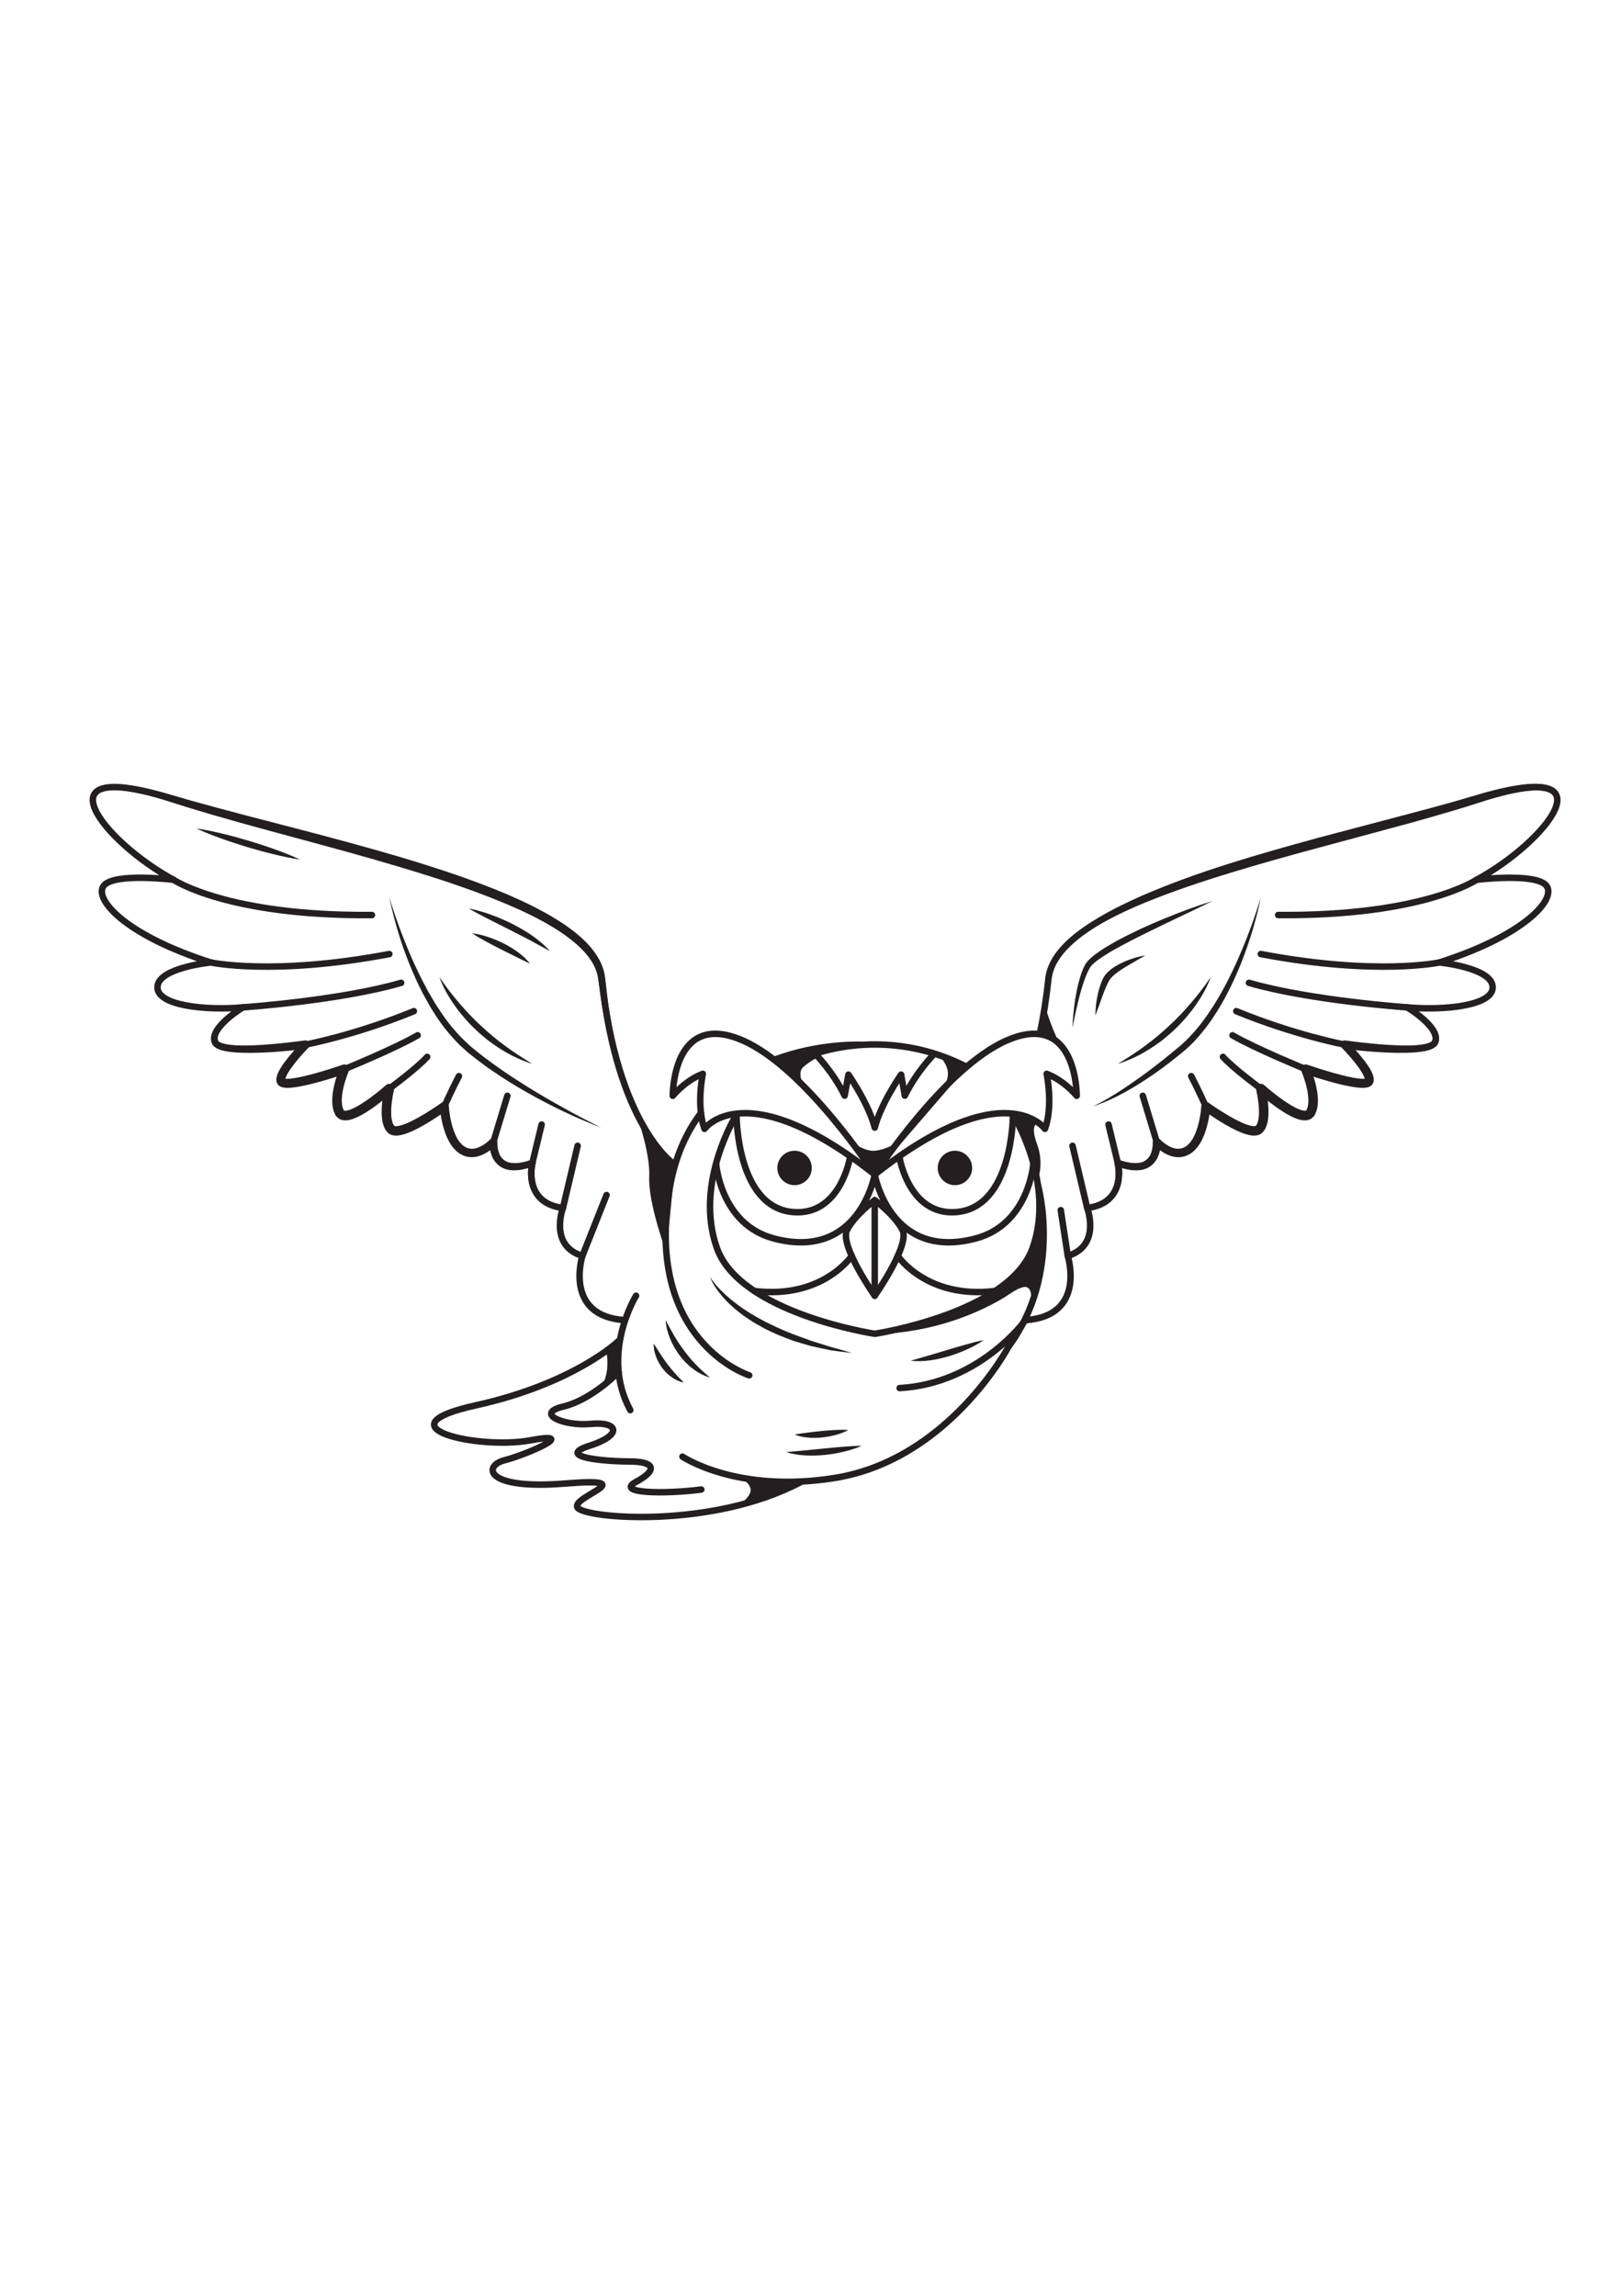 <?xml version="1.0" encoding="utf-8"?>
<!-- Generator: Adobe Illustrator 27.5.0, SVG Export Plug-In . SVG Version: 6.00 Build 0)  -->
<svg xmlns="http://www.w3.org/2000/svg" xmlns:xlink="http://www.w3.org/1999/xlink" viewBox="0 0 500 500" width="595" height="842" preserveAspectRatio="xMidYMid meet" data-scaled="true">
<g id="BACKGROUND">
	<rect style="fill:#FFFFFF;" width="500" height="500"/>
</g>
<g id="OBJECTS">
	<g>
		<g>
			<path style="fill:#231F20;" d="M186.603,312.747c0,0,0.758,0.339,0.631,4.296c-0.128,3.957-1.844,6.627-1.844,6.627
				s5.309-3.918,5.233-5.461c-0.075-1.543-0.581-7.923-0.581-7.923L186.603,312.747"/>
			<path style="fill:#231F20;" d="M227.193,351.37c0,0,3.573,1.098,4.148,3.587c0.574,2.489-3.832,5.226-3.832,5.226
				s20.066-7.265,16.981-7.275C241.404,352.897,227.193,351.37,227.193,351.37"/>
			<path style="fill:#231F20;" d="M320.123,242.265c0,0-2.846,0.12-0.463,6.47c2.383,6.35,0.107,11.538,0.107,11.538l-6.583-20.712
				L320.123,242.265"/>
			<g>
				<g>
					<path style="fill:none;stroke:#231F20;stroke-width:2;stroke-linejoin:round;stroke-miterlimit:10;" d="M227.033,239.759
						c-0.002,0-0.004,0-0.006,0c0,0-13.168,20.923-6.042,41.067c7.125,20.144,48.666,26.455,48.666,26.455
						s41.541-6.311,48.666-26.455c7.125-20.144-6.042-41.067-6.042-41.067c-0.002,0-0.004,0-0.006,0"/>
					<path style="fill:none;stroke:#231F20;stroke-width:2;stroke-linejoin:round;stroke-miterlimit:10;" d="M278.202,275.305
						c-2.381-4.655-8.552-9.201-8.552-9.201s-6.17,4.546-8.552,9.201c-2.382,4.655,8.552,20.243,8.552,20.243
						S280.583,279.96,278.202,275.305z"/>
					<circle style="fill:#231F20;" cx="244.933" cy="256.167" r="5.307"/>
					<circle style="fill:#231F20;" cx="294.368" cy="256.167" r="5.307"/>
					<path style="fill:none;stroke:#231F20;stroke-width:2;stroke-linejoin:round;stroke-miterlimit:10;" d="M241.582,224.883
						c9.46-4.845,19.208-6.768,28.068-6.768c8.939,0,18.779,1.957,28.317,6.896"/>
					<path style="fill:none;stroke:#231F20;stroke-width:2;stroke-linecap:round;stroke-linejoin:round;stroke-miterlimit:10;" d="
						M216.074,239.235c-4.534,5.957-8.037,13.594-9.659,23.382c-7.825,47.211,24.529,57.456,24.529,57.456"/>
					<path style="fill:none;stroke:#231F20;stroke-width:2;stroke-linejoin:round;stroke-miterlimit:10;" d="M265.815,218.237
						c0,0-13.12-0.72-27.129,4.623"/>
					<path style="fill:none;stroke:#231F20;stroke-width:2;stroke-linejoin:round;stroke-miterlimit:10;" d="M228.911,216.854
						c-21.729-9.423-21.519,17.078-21.519,17.078s3.782-4.688,9.26-6.775c0,0-2.087,9.799,0.522,16.963
						c0,0,12.422-17.485,52.476,14.081C269.65,258.202,248.258,225.244,228.911,216.854z"/>
					<path style="fill:none;stroke:#231F20;stroke-width:2;stroke-linejoin:round;stroke-miterlimit:10;" d="M331.908,233.932
						c0,0,0.209-26.501-21.519-17.078c-19.347,8.39-40.739,41.348-40.739,41.348c40.054-31.566,52.476-14.081,52.476-14.081
						c2.608-7.164,0.522-16.963,0.522-16.963C328.126,229.244,331.908,233.932,331.908,233.932z"/>
					<path style="fill:none;stroke:#231F20;stroke-width:2;stroke-linejoin:round;stroke-miterlimit:10;" d="M277.325,253.143
						c0,0,2.995,17.799,17.471,16.628c17.528-1.417,17.471-30.012,17.471-30.012"/>
					<path style="fill:none;stroke:#231F20;stroke-width:2;stroke-linejoin:round;stroke-miterlimit:10;" d="M261.975,253.143
						c0,0-2.995,17.799-17.471,16.628c-17.528-1.417-17.471-30.012-17.471-30.012"/>
					<path style="fill:none;stroke:#231F20;stroke-width:2;stroke-linecap:round;stroke-linejoin:round;stroke-miterlimit:10;" d="
						M319.952,261.474c0,0,7.722,27.052-9.057,49.761"/>
					<g>
						<g>
							
								<path style="fill:none;stroke:#231F20;stroke-width:2;stroke-linecap:round;stroke-linejoin:round;stroke-miterlimit:10;" d="
								M207.393,254.669c0,0-17.09-11.868-21.91-56.801c-2.824-26.325-88.684-41.764-131.982-55.343s-21.258,13.42,0,24.83
								c0,0-17.867-2.187-21.388,1.677c-3.521,3.864,5.869,15.188,32.865,23.807c0,0-16.041,1.576-16.433,7.445
								c-0.391,5.869,14.868,7.434,26.344,6.39c0,0-10.433,6.26-8.608,10.694c1.826,4.434,27.909,0.783,27.909,0.783
								s-8.347,8.347-7.564,11.216c0.783,2.869,19.563-3.652,19.563-3.652s-3.913,8.868-1.565,13.303
								c2.348,4.434,15.389-7.303,15.389-7.303s-2.348,9.651,0.522,12.52s16.433-7.043,16.433-7.043s0.522,9.912,5.217,13.303
								s9.912-2.348,9.912-2.348s-0.783,11.216,11.998,6.521c0,0-3.074,12.242,9.438,13.84c0,0-4.392,11.58,5.99,14.775
								c0,0-5.875,18.527,13.044,19.786"/>
							
								<path style="fill:none;stroke:#231F20;stroke-width:2;stroke-linecap:round;stroke-linejoin:round;stroke-miterlimit:10;" d="
								M53.5,167.356c0,0,16.563,11.256,61.166,10.864"/>
							
								<path style="fill:none;stroke:#231F20;stroke-width:2;stroke-linecap:round;stroke-linejoin:round;stroke-miterlimit:10;" d="
								M64.977,192.84c0,0,19.302,4.185,55.036-2.597"/>
							
								<path style="fill:none;stroke:#231F20;stroke-width:2;stroke-linecap:round;stroke-linejoin:round;stroke-miterlimit:10;" d="
								M74.888,206.675c0,0,29.996-2.087,48.776-7.564"/>
							
								<path style="fill:none;stroke:#231F20;stroke-width:2;stroke-linecap:round;stroke-linejoin:round;stroke-miterlimit:10;" d="
								M94.19,218.152c0,0,15.259-2.869,33.387-10.303"/>
							
								<path style="fill:none;stroke:#231F20;stroke-width:2;stroke-linecap:round;stroke-linejoin:round;stroke-miterlimit:10;" d="
								M106.189,225.716c0,0,15.65-6.39,22.562-10.433"/>
							
								<path style="fill:none;stroke:#231F20;stroke-width:2;stroke-linecap:round;stroke-linejoin:round;stroke-miterlimit:10;" d="
								M120.013,231.715c0,0,8.542-6.26,11.672-9.781"/>
							
								<path style="fill:none;stroke:#231F20;stroke-width:2;stroke-linecap:round;stroke-linejoin:round;stroke-miterlimit:10;" d="
								M136.967,237.193c0,0,2.152-4.825,4.499-9.325"/>
							
								<line style="fill:none;stroke:#231F20;stroke-width:2;stroke-linecap:round;stroke-linejoin:round;stroke-miterlimit:10;" x1="152.096" y1="248.148" x2="156.399" y2="233.932"/>
							
								<line style="fill:none;stroke:#231F20;stroke-width:2;stroke-linecap:round;stroke-linejoin:round;stroke-miterlimit:10;" x1="166.963" y1="242.801" x2="164.094" y2="254.669"/>
						</g>
						
							<line style="fill:none;stroke:#231F20;stroke-width:2;stroke-linecap:round;stroke-linejoin:round;stroke-miterlimit:10;" x1="173.532" y1="268.508" x2="178.057" y2="249.341"/>
						
							<line style="fill:none;stroke:#231F20;stroke-width:2;stroke-linecap:round;stroke-linejoin:round;stroke-miterlimit:10;" x1="179.521" y1="283.283" x2="186.975" y2="264.515"/>
					</g>
					<g>
						<g>
							
								<path style="fill:none;stroke:#231F20;stroke-width:2;stroke-linecap:round;stroke-linejoin:round;stroke-miterlimit:10;" d="
								M320.532,214.828c1.073-5.046,1.986-10.68,2.66-16.96c2.824-26.325,88.684-41.764,131.982-55.343s21.258,13.42,0,24.83
								c0,0,17.867-2.187,21.388,1.677c3.521,3.864-5.869,15.188-32.865,23.807c0,0,16.041,1.576,16.433,7.445
								c0.391,5.869-14.868,7.434-26.344,6.39c0,0,10.433,6.26,8.608,10.694c-1.826,4.434-27.909,0.783-27.909,0.783
								s8.347,8.347,7.564,11.216c-0.783,2.869-19.563-3.652-19.563-3.652s3.913,8.868,1.565,13.303
								c-2.348,4.434-15.389-7.303-15.389-7.303s2.348,9.651-0.522,12.52c-2.869,2.869-16.433-7.043-16.433-7.043
								s-0.522,9.912-5.217,13.303s-9.912-2.348-9.912-2.348s0.783,11.216-11.998,6.521c0,0,3.074,12.242-9.438,13.84
								c0,0,4.392,11.58-5.99,14.775c0,0,5.875,18.527-13.044,19.786"/>
							<g>
								<path style="fill:#231F20;" d="M443.698,192.84c1.995,0.171,3.982,0.457,5.953,0.844c1.968,0.394,3.928,0.888,5.808,1.657
									c0.938,0.386,1.86,0.835,2.713,1.426c0.838,0.597,1.645,1.351,2.087,2.381c0.208,0.517,0.307,1.082,0.276,1.647
									c-0.055,0.56-0.207,1.131-0.511,1.604c-0.577,0.974-1.476,1.624-2.371,2.154c-1.83,1.03-3.816,1.6-5.799,2.043
									c-1.989,0.434-4.001,0.714-6.016,0.899c-4.034,0.372-8.087,0.338-12.128,0.036l0.519-1.591
									c1.595,0.966,3.08,2.008,4.517,3.183c1.421,1.183,2.801,2.463,3.877,4.148c0.507,0.852,0.993,1.843,0.985,3.052
									c0.012,0.295-0.046,0.6-0.101,0.897c-0.087,0.291-0.155,0.575-0.383,0.916c-0.19,0.356-0.444,0.527-0.687,0.763
									c-0.244,0.176-0.493,0.329-0.741,0.464c-0.985,0.486-1.929,0.689-2.866,0.861c-0.938,0.173-1.862,0.266-2.784,0.338
									c-3.683,0.256-7.311,0.125-10.928-0.086c-3.62-0.22-7.205-0.571-10.813-1.035l1.1-2.208
									c2.058,2.088,3.989,4.213,5.749,6.621c0.436,0.606,0.857,1.231,1.245,1.911c0.383,0.686,0.753,1.401,0.98,2.348
									c0.044,0.258,0.098,0.497,0.093,0.811c0.003,0.147,0.003,0.296-0.03,0.475c-0.035,0.178-0.029,0.303-0.167,0.597
									c-0.224,0.545-0.63,0.844-0.959,1.04c-0.153,0.077-0.311,0.147-0.471,0.211c-0.141,0.046-0.264,0.072-0.398,0.105
									c-1.017,0.207-1.775,0.134-2.56,0.083c-3.047-0.31-5.823-1.032-8.619-1.788c-2.785-0.774-5.516-1.624-8.259-2.553
									l1.809-1.962c1.089,2.624,1.907,5.232,2.298,8.092c0.176,1.425,0.248,2.91-0.065,4.473
									c-0.111,0.393-0.153,0.782-0.334,1.175l-0.245,0.586c-0.047,0.102-0.072,0.185-0.139,0.3l-0.242,0.367
									c-0.327,0.49-0.874,0.887-1.425,1.122c-0.549,0.197-1.087,0.268-1.556,0.253c-0.941-0.03-1.718-0.251-2.428-0.51
									c-0.709-0.264-1.38-0.563-2.008-0.897c-1.271-0.657-2.435-1.407-3.574-2.184c-2.264-1.578-4.365-3.261-6.432-5.088
									l2.435-1.454c0.591,2.705,0.979,5.344,0.915,8.186c-0.067,1.414-0.19,2.891-0.955,4.444
									c-0.157,0.385-0.476,0.764-0.771,1.128c-0.104,0.167-0.436,0.406-0.675,0.577c-0.257,0.138-0.545,0.279-0.801,0.346
									c-1.053,0.277-1.882,0.145-2.641,0.01c-1.5-0.317-2.772-0.863-4.021-1.436c-1.24-0.583-2.422-1.229-3.582-1.901
									c-2.321-1.352-4.514-2.816-6.694-4.393l2.228-1.059c-0.176,2.303-0.574,4.46-1.197,6.652
									c-0.336,1.085-0.694,2.169-1.212,3.219c-0.225,0.533-0.552,1.04-0.835,1.556c-0.356,0.492-0.653,1.01-1.093,1.462
									c-0.784,0.945-1.85,1.763-3.093,2.248c-1.243,0.498-2.657,0.566-3.905,0.295c-1.259-0.265-2.377-0.8-3.378-1.437
									c-1.011-0.656-1.876-1.361-2.737-2.276l2.164-0.925c0.026,0.887-0.04,1.619-0.191,2.42c-0.132,0.785-0.391,1.561-0.708,2.32
									c-0.67,1.509-1.965,2.885-3.565,3.534c-1.605,0.698-3.247,0.606-4.785,0.486c-0.744-0.156-1.507-0.273-2.23-0.471
									l-2.126-0.69l1.388-1.248c0.364,1.766,0.403,3.43,0.205,5.161c-0.213,1.708-0.757,3.426-1.735,4.911
									c-0.968,1.477-2.348,2.728-3.93,3.448l-0.58,0.302c-0.196,0.091-0.405,0.144-0.607,0.218l-1.22,0.408
									c-0.822,0.212-1.66,0.323-2.488,0.484l0.681-1.134c0.525,1.557,0.787,3.078,0.884,4.671
									c0.079,1.579-0.059,3.203-0.577,4.746c-0.484,1.556-1.486,2.951-2.711,3.995c-1.209,1.111-2.73,1.692-4.205,2.207
									l0.377-0.719c0.626,2.364,0.87,4.744,0.741,7.149c-0.145,2.385-0.718,4.809-2.011,6.861
									c-1.274,2.054-3.226,3.645-5.426,4.536c-2.195,0.916-4.552,1.315-6.893,1.412c2.334-0.211,4.655-0.727,6.751-1.725
									c2.097-0.986,3.892-2.565,5.026-4.547c1.15-1.98,1.61-4.292,1.667-6.574c0.046-2.282-0.29-4.619-0.944-6.767
									c-0.088-0.289,0.062-0.594,0.338-0.704l0.039-0.015c1.334-0.527,2.682-1.097,3.674-2.093
									c1.016-0.94,1.813-2.119,2.178-3.471c0.393-1.335,0.505-2.766,0.397-4.191c-0.111-1.412-0.409-2.884-0.878-4.175
									c-0.16-0.441,0.067-0.928,0.508-1.088c0.032-0.012,0.065-0.021,0.098-0.029l0.075-0.017
									c0.742-0.168,1.502-0.282,2.227-0.485l1.055-0.381c0.173-0.067,0.357-0.116,0.522-0.197l0.481-0.269
									c1.334-0.637,2.395-1.674,3.155-2.88c0.762-1.214,1.191-2.642,1.342-4.117c0.146-1.457,0.055-3.046-0.262-4.418
									c-0.132-0.574,0.225-1.147,0.799-1.279c0.186-0.043,0.371-0.034,0.542,0.016l0.048,0.014l1.946,0.583
									c0.65,0.162,1.302,0.24,1.95,0.369c1.271,0.066,2.576,0.092,3.607-0.409c1.035-0.463,1.811-1.301,2.285-2.395
									c0.452-1.078,0.658-2.441,0.603-3.591c-0.033-0.692,0.502-1.281,1.194-1.313c0.363-0.017,0.697,0.121,0.938,0.357
									l0.032,0.032c1.321,1.304,3.084,2.532,4.791,2.857c1.709,0.351,3.292-0.313,4.469-1.751c0.319-0.318,0.55-0.752,0.826-1.128
									c0.223-0.432,0.486-0.831,0.673-1.295c0.428-0.885,0.736-1.856,1.026-2.828c0.536-1.952,0.893-4.055,1.021-6.046
									c0.05-0.778,0.721-1.368,1.499-1.319c0.27,0.017,0.524,0.115,0.73,0.26c2.078,1.475,4.275,2.884,6.482,4.167
									c1.109,0.637,2.231,1.243,3.364,1.77c1.127,0.519,2.292,0.989,3.362,1.205c0.518,0.107,1.032,0.115,1.251,0.046
									c0.061-0.013,0.064-0.037,0.1-0.037c0.003-0.045-0.014,0.048,0.055-0.071c0.099-0.159,0.24-0.261,0.321-0.495
									c0.407-0.803,0.58-2.002,0.612-3.188c0.056-2.401-0.323-4.988-0.862-7.392l-0.002-0.008c-0.18-0.803,0.325-1.6,1.128-1.78
									c0.48-0.108,0.964,0.035,1.309,0.334c1.941,1.704,4.023,3.359,6.149,4.826c1.066,0.729,2.149,1.433,3.251,2.005
									c1.071,0.564,2.285,1.065,3.112,1.085c0.201,0.01,0.327-0.029,0.412-0.044c0.048-0.048,0.08-0.03,0.118-0.106
									c0.01-0.018,0.023-0.033,0.04-0.047c0.019-0.027,0.043-0.106,0.065-0.156l0.142-0.338c0.116-0.21,0.135-0.502,0.214-0.748
									c0.221-1.059,0.191-2.281,0.04-3.499c-0.312-2.439-1.093-4.981-2.043-7.286l-0.012-0.028
									c-0.307-0.744,0.048-1.596,0.792-1.903c0.34-0.14,0.706-0.142,1.029-0.031c2.656,0.911,5.369,1.767,8.077,2.53
									c2.7,0.741,5.464,1.49,8.095,1.776c0.631,0.064,1.317,0.082,1.7-0.001l0.121-0.024c0.004-0.009,0.008-0.011,0.018-0.007
									c-0.031,0.015-0.135,0.086-0.235,0.29c-0.033,0.143-0.025,0.087-0.025,0.087c0.008,0.004,0.006-0.025,0.003-0.057
									c0.011-0.044-0.016-0.156-0.026-0.25c-0.215-0.939-0.974-2.184-1.737-3.267c-1.579-2.219-3.467-4.354-5.389-6.346
									l-0.015-0.016c-0.499-0.517-0.484-1.341,0.033-1.84c0.297-0.287,0.703-0.403,1.083-0.353
									c3.515,0.488,7.081,0.878,10.627,1.187c3.547,0.287,7.116,0.489,10.611,0.322c0.87-0.048,1.737-0.118,2.57-0.253
									c0.829-0.127,1.663-0.311,2.299-0.614c0.146-0.078,0.282-0.16,0.406-0.237c0.067-0.085,0.214-0.16,0.215-0.223
									c0.046-0.023,0.094-0.178,0.143-0.315c0.021-0.143,0.065-0.281,0.056-0.437c0.036-0.605-0.25-1.331-0.643-2.01
									c-0.829-1.374-2.074-2.622-3.386-3.755c-1.318-1.131-2.761-2.189-4.219-3.116l-0.026-0.016
									c-0.399-0.254-0.517-0.783-0.263-1.182c0.179-0.282,0.497-0.423,0.808-0.393c3.934,0.395,7.915,0.473,11.867,0.257
									c1.976-0.109,3.947-0.312,5.885-0.662c1.929-0.355,3.858-0.846,5.557-1.725c0.83-0.448,1.628-1.003,2.101-1.75
									c0.493-0.731,0.575-1.669,0.268-2.508c-0.32-0.837-0.997-1.547-1.759-2.128c-0.774-0.579-1.646-1.046-2.543-1.454
									C451.608,194.268,447.65,193.408,443.698,192.84z"/>
							</g>
							<g>
								<path style="fill:#231F20;" d="M320.532,214.828c0.827-4.67,1.45-9.366,1.929-14.071c0.133-1.186,0.189-2.335,0.351-3.553
									c0.142-1.223,0.496-2.415,0.96-3.55c0.939-2.277,2.369-4.306,4.006-6.095c3.304-3.579,7.304-6.347,11.404-8.813
									c4.117-2.463,8.435-4.531,12.794-6.47c17.526-7.6,35.877-12.765,54.158-17.804l27.497-7.257
									c4.58-1.201,9.153-2.419,13.701-3.704c2.275-0.64,4.543-1.301,6.802-1.981c2.273-0.676,4.582-1.341,6.906-1.913
									c2.327-0.574,4.68-1.074,7.073-1.429c2.396-0.333,4.836-0.579,7.363-0.262c1.251,0.17,2.575,0.477,3.766,1.343
									c0.588,0.429,1.101,1.057,1.377,1.772c0.283,0.714,0.335,1.464,0.272,2.147c-0.137,1.378-0.65,2.566-1.232,3.662
									c-0.592,1.096-1.277,2.112-2.021,3.071c-3.011,3.806-6.622,6.973-10.393,9.878c-3.783,2.893-7.819,5.449-12.069,7.556
									c4.094-2.392,7.95-5.158,11.573-8.177c3.59-3.043,7.007-6.358,9.709-10.132c0.664-0.946,1.283-1.918,1.78-2.928
									c0.497-1.002,0.88-2.064,0.938-3.056c0.064-1.004-0.265-1.801-1.023-2.306c-0.755-0.519-1.817-0.778-2.905-0.877
									c-2.195-0.194-4.516,0.068-6.795,0.449c-2.286,0.397-4.563,0.939-6.822,1.556c-2.265,0.616-4.495,1.319-6.747,2.05
									c-2.265,0.731-4.54,1.422-6.817,2.102c-4.554,1.36-9.123,2.651-13.694,3.923l-27.454,7.409
									c-9.148,2.447-18.261,4.997-27.302,7.754c-9.042,2.743-18.003,5.75-26.726,9.302c-4.35,1.796-8.63,3.76-12.734,6.022
									c-4.089,2.266-8.049,4.841-11.317,8.122c-1.638,1.627-3.065,3.469-4.035,5.54c-0.48,1.033-0.861,2.119-1.045,3.245
									c-0.206,1.123-0.327,2.34-0.513,3.503C322.569,205.555,321.674,210.225,320.532,214.828z"/>
							</g>
							
								<path style="fill:none;stroke:#231F20;stroke-width:2;stroke-linecap:round;stroke-linejoin:round;stroke-miterlimit:10;" d="
								M455.175,167.356c0,0-16.563,11.256-61.166,10.864"/>
							
								<path style="fill:none;stroke:#231F20;stroke-width:2;stroke-linecap:round;stroke-linejoin:round;stroke-miterlimit:10;" d="
								M443.698,192.84c0,0-19.302,4.185-55.036-2.597"/>
							
								<path style="fill:none;stroke:#231F20;stroke-width:2;stroke-linecap:round;stroke-linejoin:round;stroke-miterlimit:10;" d="
								M433.786,206.675c0,0-29.996-2.087-48.776-7.564"/>
							
								<path style="fill:none;stroke:#231F20;stroke-width:2;stroke-linecap:round;stroke-linejoin:round;stroke-miterlimit:10;" d="
								M414.484,218.152c0,0-15.259-2.869-33.387-10.303"/>
							
								<path style="fill:none;stroke:#231F20;stroke-width:2;stroke-linecap:round;stroke-linejoin:round;stroke-miterlimit:10;" d="
								M402.486,225.716c0,0-15.65-6.39-22.562-10.433"/>
							
								<path style="fill:none;stroke:#231F20;stroke-width:2;stroke-linecap:round;stroke-linejoin:round;stroke-miterlimit:10;" d="
								M388.662,231.715c0,0-8.542-6.26-11.672-9.781"/>
							
								<path style="fill:none;stroke:#231F20;stroke-width:2;stroke-linecap:round;stroke-linejoin:round;stroke-miterlimit:10;" d="
								M371.707,237.193c0,0-2.152-4.825-4.499-9.325"/>
							
								<line style="fill:none;stroke:#231F20;stroke-width:2;stroke-linecap:round;stroke-linejoin:round;stroke-miterlimit:10;" x1="356.579" y1="248.148" x2="352.275" y2="233.932"/>
							
								<line style="fill:none;stroke:#231F20;stroke-width:2;stroke-linecap:round;stroke-linejoin:round;stroke-miterlimit:10;" x1="341.711" y1="242.801" x2="344.581" y2="254.669"/>
						</g>
						
							<line style="fill:none;stroke:#231F20;stroke-width:2;stroke-linecap:round;stroke-linejoin:round;stroke-miterlimit:10;" x1="335.143" y1="268.508" x2="330.617" y2="249.341"/>
						
							<line style="fill:none;stroke:#231F20;stroke-width:2;stroke-linecap:round;stroke-linejoin:round;stroke-miterlimit:10;" x1="329.153" y1="283.283" x2="327" y2="269.174"/>
					</g>
					<path style="fill:none;stroke:#231F20;stroke-width:2;stroke-linecap:round;stroke-linejoin:round;stroke-miterlimit:10;" d="
						M310.895,311.235c0,0-18.368,34.784-53.508,40.464c-30.175,4.877-47.021-6.566-47.021-6.566"/>
					<path style="fill:none;stroke:#231F20;stroke-width:2;stroke-linecap:round;stroke-linejoin:round;stroke-miterlimit:10;" d="
						M316.109,303.069c0,0-14.033,19.534-38.784,20.943"/>
					<path style="fill:none;stroke:#231F20;stroke-width:2;stroke-linecap:round;stroke-linejoin:round;stroke-miterlimit:10;" d="
						M196.071,295.548c0,0-11.171,17.994-1.775,35.253"/>
					<path style="fill:none;stroke:#231F20;stroke-width:2;stroke-linecap:round;stroke-linejoin:round;stroke-miterlimit:10;" d="
						M190.713,309.471c0,0-13.543,13.122-44.068,19.866c-30.525,6.744,1.065,13.71,16.771,10.781s-1.065,4.392-7.853,6.123
						s-6.123,9.184,18.635,7.188s1.464,4.126,3.86,7.454c2.396,3.328,41.481,6.638,68.9-7.974"/>
					<g>
						<g>
							<g>
								<path style="fill:#231F20;" d="M64.977,192.84c-3.952,0.569-7.91,1.43-11.541,3.011c-0.898,0.408-1.769,0.875-2.543,1.454
									c-0.762,0.581-1.438,1.291-1.758,2.128c-0.307,0.839-0.225,1.775,0.268,2.506c0.473,0.747,1.27,1.301,2.101,1.749
									c1.699,0.879,3.627,1.37,5.556,1.724c1.937,0.35,3.908,0.553,5.884,0.661c3.952,0.219,7.932,0.139,11.866-0.256
									c0.473-0.047,0.894,0.297,0.941,0.77c0.033,0.334-0.129,0.642-0.393,0.811l-0.027,0.017c-1.458,0.927-2.9,1.985-4.218,3.116
									c-1.312,1.133-2.557,2.381-3.385,3.754c-0.393,0.679-0.679,1.404-0.642,2.008c-0.009,0.155,0.035,0.293,0.056,0.436
									c0.048,0.137,0.096,0.291,0.142,0.314c0.001,0.062,0.147,0.137,0.214,0.222c0.124,0.077,0.26,0.159,0.406,0.237
									c0.635,0.303,1.468,0.487,2.297,0.614c0.833,0.135,1.7,0.204,2.569,0.253c3.494,0.166,7.063-0.036,10.61-0.323
									c3.546-0.309,7.113-0.694,10.627-1.185c0.713-0.1,1.373,0.398,1.472,1.112c0.057,0.41-0.083,0.803-0.349,1.081l-0.021,0.021
									c-1.922,1.992-3.811,4.127-5.389,6.346c-0.763,1.083-1.522,2.328-1.737,3.266c-0.01,0.093-0.037,0.205-0.026,0.249
									c-0.002,0.031-0.005,0.06,0.003,0.056c0,0,0.008,0.056-0.025-0.088c-0.101-0.204-0.205-0.277-0.237-0.291
									c0.009-0.004,0.014-0.003,0.017,0.007l0.12,0.024c0.382,0.083,1.068,0.065,1.699,0.001c2.63-0.288,5.395-1.034,8.095-1.773
									c2.708-0.763,5.421-1.619,8.077-2.53c0.762-0.261,1.592,0.145,1.854,0.907c0.12,0.349,0.1,0.711-0.03,1.027l-0.012,0.03
									c-0.951,2.305-1.731,4.848-2.043,7.286c-0.151,1.218-0.18,2.439,0.04,3.498c0.079,0.245,0.098,0.537,0.214,0.747
									l0.142,0.338c0.022,0.05,0.047,0.129,0.065,0.156c0.017,0.014,0.03,0.029,0.039,0.047c0.038,0.076,0.069,0.058,0.117,0.106
									c0.085,0.014,0.211,0.053,0.411,0.043c0.826-0.019,2.04-0.52,3.111-1.084c1.102-0.572,2.185-1.277,3.253-2.002
									c2.126-1.467,4.207-3.122,6.149-4.826c0.618-0.542,1.558-0.481,2.1,0.137c0.324,0.369,0.433,0.854,0.336,1.299l-0.004,0.016
									c-0.539,2.403-0.918,4.991-0.862,7.392c0.032,1.186,0.205,2.385,0.612,3.189c0.081,0.234,0.222,0.336,0.321,0.495
									c0.069,0.119,0.052,0.026,0.056,0.071c0.036-0.001,0.039,0.024,0.1,0.037c0.219,0.069,0.733,0.061,1.251-0.046
									c1.07-0.216,2.235-0.686,3.362-1.205c1.134-0.527,2.256-1.134,3.364-1.77c2.209-1.28,4.405-2.69,6.483-4.165
									c0.633-0.452,1.512-0.305,1.963,0.328c0.156,0.219,0.241,0.477,0.259,0.728c0.128,1.991,0.485,4.095,1.021,6.046
									c0.29,0.972,0.598,1.943,1.026,2.829c0.187,0.464,0.45,0.863,0.673,1.296c0.276,0.376,0.507,0.811,0.826,1.129
									c1.177,1.438,2.762,2.103,4.472,1.752c1.707-0.328,3.473-1.551,4.795-2.857l0.028-0.028c0.491-0.485,1.282-0.48,1.767,0.011
									c0.254,0.257,0.374,0.602,0.359,0.937c-0.055,1.152,0.151,2.515,0.604,3.594c0.475,1.095,1.252,1.934,2.288,2.397
									c1.031,0.502,2.338,0.476,3.609,0.409c0.649-0.129,1.301-0.207,1.951-0.37l1.947-0.584l0.043-0.013
									c0.562-0.168,1.154,0.15,1.322,0.712c0.054,0.182,0.057,0.371,0.018,0.544c-0.317,1.373-0.407,2.961-0.262,4.419
									c0.151,1.476,0.581,2.905,1.343,4.119c0.76,1.207,1.822,2.244,3.156,2.881l0.481,0.269c0.165,0.082,0.349,0.13,0.522,0.197
									l1.055,0.381c0.725,0.203,1.485,0.317,2.227,0.485l0.07,0.016c0.456,0.103,0.741,0.556,0.638,1.011
									c-0.008,0.034-0.019,0.071-0.03,0.102c-0.469,1.292-0.767,2.763-0.878,4.175c-0.109,1.426,0.006,2.856,0.396,4.193
									c0.365,1.352,1.162,2.532,2.179,3.472c0.992,0.996,2.34,1.566,3.675,2.093l0.036,0.014c0.28,0.11,0.423,0.418,0.338,0.701
									c-0.654,2.149-0.99,4.486-0.943,6.768c0.057,2.282,0.517,4.594,1.668,6.575c1.134,1.982,2.93,3.562,5.027,4.548
									c2.097,0.998,4.418,1.514,6.752,1.724c-2.341-0.098-4.698-0.497-6.893-1.413c-2.199-0.891-4.151-2.482-5.425-4.536
									c-1.293-2.052-1.865-4.475-2.01-6.86c-0.129-2.405,0.116-4.785,0.742-7.148l0.375,0.715
									c-1.475-0.515-2.995-1.096-4.203-2.207c-1.224-1.044-2.226-2.439-2.709-3.994c-0.52-1.542-0.657-3.165-0.578-4.744
									c0.097-1.593,0.359-3.114,0.884-4.67l0.678,1.129c-0.828-0.161-1.665-0.272-2.487-0.484l-1.22-0.408
									c-0.202-0.073-0.41-0.127-0.606-0.218l-0.58-0.301c-1.582-0.719-2.961-1.97-3.929-3.447
									c-0.978-1.485-1.522-3.203-1.735-4.91c-0.198-1.73-0.159-3.394,0.205-5.16l1.382,1.243l-2.126,0.689
									c-0.724,0.198-1.486,0.315-2.23,0.471c-1.537,0.12-3.179,0.212-4.782-0.485c-1.599-0.649-2.892-2.023-3.562-3.531
									c-0.317-0.759-0.576-1.534-0.707-2.318c-0.151-0.8-0.217-1.532-0.191-2.419l2.154,0.92
									c-0.862,0.912-1.724,1.622-2.735,2.277c-1,0.637-2.119,1.172-3.377,1.436c-1.248,0.271-2.661,0.202-3.903-0.295
									c-1.242-0.485-2.308-1.302-3.092-2.247c-0.44-0.451-0.737-0.969-1.093-1.461c-0.283-0.516-0.61-1.023-0.835-1.556
									c-0.518-1.05-0.876-2.134-1.212-3.219c-0.622-2.192-1.021-4.348-1.196-6.651l2.222,1.056
									c-2.179,1.578-4.373,3.039-6.692,4.395c-1.16,0.672-2.342,1.318-3.582,1.901c-1.249,0.573-2.521,1.119-4.021,1.436
									c-0.76,0.135-1.588,0.267-2.641-0.01c-0.255-0.067-0.543-0.208-0.8-0.346c-0.239-0.172-0.57-0.41-0.674-0.577
									c-0.294-0.363-0.613-0.742-0.77-1.128c-0.764-1.553-0.888-3.029-0.954-4.443c-0.064-2.841,0.324-5.481,0.915-8.185
									l2.432,1.452c-2.067,1.827-4.168,3.51-6.432,5.088c-1.136,0.781-2.301,1.53-3.572,2.187
									c-0.628,0.334-1.299,0.633-2.008,0.897c-0.711,0.259-1.487,0.48-2.429,0.51c-0.469,0.015-1.007-0.057-1.556-0.254
									c-0.552-0.235-1.099-0.632-1.426-1.123l-0.242-0.367c-0.066-0.116-0.091-0.199-0.139-0.301l-0.245-0.586
									c-0.181-0.393-0.223-0.782-0.334-1.175c-0.312-1.563-0.24-3.049-0.065-4.474c0.391-2.86,1.209-5.468,2.298-8.092
									l1.811,1.964c-2.743,0.929-5.474,1.779-8.259,2.553c-2.796,0.757-5.571,1.483-8.619,1.791
									c-0.785,0.052-1.543,0.124-2.561-0.083c-0.134-0.033-0.257-0.059-0.398-0.105c-0.159-0.063-0.318-0.134-0.471-0.211
									c-0.33-0.196-0.737-0.495-0.961-1.041c-0.138-0.295-0.132-0.42-0.167-0.598c-0.033-0.179-0.034-0.328-0.03-0.475
									c-0.005-0.314,0.048-0.554,0.093-0.811c0.227-0.948,0.598-1.663,0.981-2.349c0.388-0.679,0.809-1.305,1.245-1.911
									c1.76-2.409,3.691-4.533,5.749-6.622l1.103,2.214c-3.608,0.461-7.193,0.818-10.813,1.037
									c-3.618,0.21-7.246,0.341-10.929,0.085c-0.922-0.072-1.847-0.165-2.785-0.338c-0.937-0.172-1.882-0.375-2.867-0.861
									c-0.248-0.135-0.498-0.289-0.742-0.465c-0.243-0.237-0.498-0.408-0.688-0.765c-0.229-0.342-0.296-0.626-0.383-0.917
									c-0.055-0.297-0.114-0.602-0.101-0.898c-0.008-1.21,0.479-2.202,0.986-3.054c1.077-1.686,2.457-2.966,3.879-4.149
									c1.437-1.175,2.922-2.217,4.518-3.183l0.521,1.597c-4.041,0.302-8.094,0.334-12.128-0.035
									c-2.016-0.185-4.028-0.465-6.017-0.899c-1.983-0.443-3.97-1.014-5.8-2.044c-0.895-0.53-1.794-1.18-2.372-2.155
									c-0.304-0.474-0.456-1.045-0.511-1.605c-0.03-0.566,0.068-1.131,0.276-1.648c0.442-1.03,1.249-1.785,2.088-2.381
									c0.853-0.591,1.776-1.04,2.713-1.426c1.88-0.769,3.84-1.263,5.808-1.657C60.994,193.296,62.981,193.011,64.977,192.84z"/>
							</g>
							<g>
								<path style="fill:#231F20;" d="M207.393,254.669c-4.516-3.499-7.771-8.36-10.535-13.319
									c-2.754-5.005-4.892-10.324-6.707-15.742c-0.79-2.742-1.672-5.467-2.274-8.258l-0.984-4.17l-0.793-4.208
									c-0.585-2.799-0.924-5.632-1.334-8.458l-0.3-2.12c-0.048-0.367-0.105-0.68-0.16-0.999c-0.048-0.321-0.107-0.64-0.205-0.952
									c-0.321-1.26-0.844-2.476-1.537-3.61c-1.365-2.281-3.259-4.282-5.357-6.046c-2.093-1.778-4.375-3.37-6.76-4.811
									c-4.772-2.887-9.875-5.279-15.065-7.451c-10.401-4.33-21.177-7.83-32.026-11.058c-21.689-6.544-43.792-11.768-65.563-18.434
									c-2.726-0.836-5.422-1.758-8.109-2.561c-2.696-0.81-5.417-1.52-8.158-2.066c-2.73-0.512-5.533-0.928-8.191-0.662
									c-1.306,0.133-2.611,0.514-3.336,1.313c-0.744,0.773-0.726,2.063-0.368,3.307c0.773,2.523,2.477,4.854,4.241,6.997
									c1.802,2.148,3.804,4.144,5.904,6.03c2.102,1.886,4.313,3.656,6.606,5.316c2.285,1.672,4.655,3.234,7.119,4.645
									c-5.069-2.562-9.848-5.722-14.241-9.362c-2.196-1.822-4.303-3.762-6.237-5.89c-0.967-1.064-1.882-2.183-2.715-3.377
									c-0.826-1.198-1.589-2.47-2.074-3.931c-0.238-0.73-0.402-1.518-0.357-2.36c0.035-0.833,0.335-1.741,0.928-2.408
									c0.579-0.676,1.33-1.109,2.071-1.399c0.747-0.298,1.504-0.446,2.253-0.55c3.001-0.366,5.894,0.019,8.738,0.474
									c2.84,0.495,5.634,1.154,8.393,1.911c2.772,0.757,5.469,1.608,8.19,2.371c10.902,3.055,21.889,5.885,32.883,8.725
									c10.987,2.868,21.968,5.809,32.883,9.038c10.892,3.293,21.741,6.836,32.276,11.315c5.249,2.274,10.428,4.776,15.337,7.829
									c2.451,1.528,4.829,3.211,7.028,5.149c2.189,1.937,4.215,4.158,5.707,6.791c0.753,1.307,1.335,2.74,1.679,4.239
									c0.104,0.37,0.166,0.75,0.215,1.133c0.056,0.382,0.113,0.77,0.148,1.107l0.246,2.102c0.338,2.801,0.605,5.615,1.116,8.39
									l0.683,4.178l0.872,4.14c0.523,2.777,1.344,5.475,2.036,8.211c1.577,5.411,3.478,10.746,6.003,15.799l0.955,1.891
									l1.056,1.835c0.676,1.243,1.492,2.395,2.259,3.584C203.463,250.583,205.193,252.865,207.393,254.669z"/>
							</g>
						</g>
					</g>
				</g>
				<g>
					<g>
						<path style="fill:#231F20;" d="M144.488,176.207c2.365,0.423,4.65,1.122,6.89,1.93c2.245,0.802,4.426,1.767,6.567,2.82
							c2.119,1.098,4.202,2.279,6.164,3.655c1.955,1.381,3.824,2.916,5.402,4.728l-6.215-3.396c-2.082-1.076-4.155-2.155-6.25-3.202
							l-6.286-3.178C148.66,178.495,146.566,177.406,144.488,176.207z"/>
					</g>
					<g>
						<path style="fill:#231F20;" d="M145.558,183.852c1.723,0.188,3.375,0.629,4.987,1.166c1.612,0.541,3.188,1.187,4.709,1.952
							c1.52,0.768,2.985,1.655,4.369,2.664c1.374,1.021,2.677,2.172,3.722,3.553c-1.57-0.733-3.051-1.474-4.535-2.221
							c-1.49-0.734-2.98-1.453-4.455-2.211c-1.483-0.743-2.957-1.512-4.427-2.311C148.454,185.647,146.993,184.816,145.558,183.852z
							"/>
					</g>
				</g>
				<g>
					<g>
						<path style="fill:#231F20;" d="M265.652,341.792c-1.822,0.824-3.721,1.388-5.64,1.843c-1.921,0.451-3.869,0.788-5.835,0.986
							c-1.967,0.194-3.952,0.25-5.935,0.147c-1.981-0.121-3.971-0.401-5.867-1.036l5.838-0.524l5.765-0.576
							c1.922-0.197,3.85-0.374,5.79-0.532C261.708,341.939,263.656,341.807,265.652,341.792z"/>
					</g>
					<g>
						<path style="fill:#231F20;" d="M261.515,336.935c-1.27,0.703-2.613,1.166-3.974,1.532c-1.363,0.363-2.75,0.626-4.154,0.766
							c-1.404,0.14-2.825,0.158-4.243,0.043c-1.416-0.128-2.841-0.391-4.174-0.962c1.428-0.257,2.784-0.435,4.146-0.598
							c1.36-0.174,2.712-0.347,4.073-0.472c1.36-0.14,2.727-0.243,4.109-0.312C258.68,336.86,260.072,336.829,261.515,336.935z"/>
					</g>
				</g>
				<g>
					<g>
						<path style="fill:#231F20;" d="M303.242,309.218c-1.631,1.157-3.388,2.073-5.185,2.886c-1.799,0.809-3.647,1.512-5.539,2.081
							c-1.894,0.566-3.831,1-5.797,1.277c-1.967,0.259-3.975,0.364-5.957,0.102l5.631-1.629l5.549-1.666
							c1.849-0.56,3.708-1.102,5.582-1.627C299.398,310.115,301.286,309.614,303.242,309.218z"/>
					</g>
				</g>
				<g>
					<path style="fill:#231F20;" d="M330.617,213c0.059-2.653,0.323-5.297,0.688-7.932c0.389-2.631,0.892-5.258,1.705-7.836
						c0.404-1.306,0.842-2.541,1.561-3.84c0.865-1.332,1.95-2.171,3.023-3.027c2.181-1.647,4.502-2.973,6.831-4.274
						c4.697-2.524,9.522-4.735,14.424-6.754c4.9-2.018,9.865-3.874,14.932-5.439c-4.758,2.337-9.537,4.588-14.296,6.864
						c-4.747,2.298-9.504,4.572-14.104,7.084c-2.302,1.24-4.584,2.542-6.66,4.034c-1.018,0.735-2.061,1.555-2.664,2.432
						c-0.587,0.993-1.134,2.231-1.576,3.424c-0.902,2.424-1.608,4.958-2.216,7.515C331.637,207.809,331.115,210.397,330.617,213z"/>
				</g>
				<g>
					<path style="fill:#231F20;" d="M337.676,209.171c-0.021-2.212,0.257-4.4,0.735-6.558c0.224-1.085,0.548-2.148,0.923-3.214
						c0.192-0.532,0.417-1.053,0.678-1.574c0.111-0.256,0.272-0.526,0.46-0.8c0.172-0.281,0.359-0.538,0.569-0.755
						c1.669-1.807,3.677-2.842,5.704-3.745c2.039-0.871,4.151-1.53,6.339-1.864c-1.904,1.116-3.796,2.159-5.628,3.253
						c-0.9,0.57-1.819,1.097-2.647,1.724c-0.847,0.591-1.664,1.229-2.267,1.949c-0.177,0.168-0.311,0.347-0.426,0.529
						c-0.128,0.169-0.256,0.357-0.368,0.598c-0.245,0.44-0.444,0.92-0.664,1.391c-0.444,0.945-0.793,1.95-1.182,2.946
						C339.161,205.06,338.468,207.111,337.676,209.171z"/>
				</g>
				<path style="fill:none;stroke:#231F20;stroke-width:2;stroke-linejoin:round;stroke-miterlimit:10;" d="M220.74,254.793
					c0,0,1.303,18.727,17.781,23.105c26.44,7.025,31.129-19.696,31.129-19.696"/>
				<path style="fill:none;stroke:#231F20;stroke-width:2;stroke-linejoin:round;stroke-miterlimit:10;" d="M318.56,254.793
					c0,0-1.303,18.727-17.781,23.105c-26.44,7.025-31.129-19.696-31.129-19.696"/>
				<path style="fill:none;stroke:#231F20;stroke-width:2;stroke-linejoin:round;stroke-miterlimit:10;" d="M288.06,220.931
					c0,0-5.498,5.5-9.137,12.954l-1.154-6.477c0,0-6.212,8.873-8.119,16.327c-1.908-7.454-8.119-16.327-8.119-16.327l-1.154,6.477
					c-3.638-7.454-9.137-12.954-9.137-12.954"/>
				
					<line style="fill:none;stroke:#231F20;stroke-width:2;stroke-linecap:round;stroke-linejoin:round;stroke-miterlimit:10;" x1="269.65" y1="295.548" x2="269.65" y2="266.104"/>
				<path style="fill:none;stroke:#231F20;stroke-width:2;stroke-linecap:round;stroke-linejoin:round;stroke-miterlimit:10;" d="
					M262.546,283.283c0,0-8.881,13.38-30.016,10.808"/>
				<path style="fill:none;stroke:#231F20;stroke-width:2;stroke-linecap:round;stroke-linejoin:round;stroke-miterlimit:10;" d="
					M276.754,283.283c0,0,8.881,13.38,30.016,10.808"/>
				<g>
					<g>
						<path style="fill:#231F20;" d="M120.013,172.793c1.226,4.033,2.584,8.016,4.125,11.925c1.498,3.923,3.159,7.778,4.997,11.536
							c0.886,1.897,1.915,3.716,2.879,5.567l1.583,2.696l0.8,1.342l0.868,1.296c2.229,3.512,4.84,6.763,7.774,9.636
							c0.756,0.696,1.483,1.417,2.257,2.1l2.433,1.967c0.8,0.67,1.662,1.264,2.49,1.9c0.832,0.632,1.673,1.251,2.531,1.849
							c3.379,2.467,6.924,4.708,10.481,6.931c3.574,2.197,7.203,4.315,10.891,6.334c3.665,2.065,7.413,3.977,11.185,5.863
							c-7.872-3.028-15.523-6.663-22.87-10.854c-3.682-2.081-7.284-4.315-10.774-6.725c-0.887-0.581-1.739-1.214-2.591-1.847
							c-0.847-0.64-1.725-1.237-2.546-1.913l-2.495-1.987c-0.809-0.703-1.59-1.456-2.383-2.185c-3.049-3.039-5.74-6.414-7.97-10.048
							l-0.86-1.349l-0.787-1.389l-1.554-2.787c-0.95-1.9-1.928-3.787-2.751-5.743C124.261,189.168,121.731,181.047,120.013,172.793z
							"/>
					</g>
					<g>
						<path style="fill:#231F20;" d="M135.437,197.326c1.862,2.784,3.881,5.396,6.014,7.903c2.144,2.493,4.377,4.902,6.801,7.107
							c2.389,2.238,4.904,4.349,7.567,6.275c2.624,1.995,5.447,3.694,8.274,5.512c-3.171-1.06-6.286-2.417-9.142-4.215
							c-1.478-0.826-2.817-1.858-4.196-2.836c-0.69-0.49-1.307-1.07-1.965-1.602c-0.653-0.538-1.298-1.084-1.904-1.674
							c-2.474-2.305-4.718-4.856-6.664-7.613C138.276,203.437,136.565,200.494,135.437,197.326z"/>
					</g>
				</g>
				<g>
					<path style="fill:#231F20;" d="M60.544,151.538c2.781,0.402,5.506,0.993,8.211,1.651c2.709,0.646,5.384,1.404,8.053,2.184
						c2.658,0.815,5.309,1.655,7.925,2.606c2.62,0.939,5.22,1.946,7.762,3.143c-2.784-0.4-5.509-0.991-8.213-1.649
						c-2.708-0.646-5.383-1.404-8.05-2.186c-2.656-0.818-5.306-1.657-7.923-2.608C65.689,153.739,63.089,152.733,60.544,151.538z"/>
				</g>
				<g>
					<g>
						<path style="fill:#231F20;" d="M388.662,172.793c-1.427,7.043-3.553,13.951-6.226,20.652
							c-2.711,6.679-6.008,13.191-10.371,19.042c-2.204,2.895-4.648,5.671-7.502,7.991c-2.783,2.295-5.64,4.502-8.595,6.577
							c-5.928,4.083-12.187,7.881-19.046,10.138c3.248-1.539,6.298-3.411,9.283-5.369c2.98-1.966,5.885-4.037,8.734-6.183
							c2.834-2.166,5.617-4.397,8.358-6.681c2.685-2.251,5.067-4.847,7.218-7.647c4.265-5.635,7.678-11.93,10.617-18.425
							C384.057,186.379,386.59,179.667,388.662,172.793z"/>
					</g>
					<g>
						<path style="fill:#231F20;" d="M373.237,197.326c-1.127,3.168-2.839,6.111-4.787,8.858c-1.945,2.757-4.19,5.308-6.664,7.613
							c-0.605,0.591-1.251,1.137-1.904,1.674c-0.657,0.531-1.274,1.112-1.965,1.602c-1.38,0.979-2.718,2.011-4.196,2.836
							c-2.855,1.799-5.97,3.156-9.142,4.215c2.827-1.818,5.65-3.517,8.274-5.512c2.663-1.926,5.178-4.037,7.567-6.275
							c2.424-2.204,4.657-4.614,6.801-7.107C369.356,202.722,371.376,200.11,373.237,197.326z"/>
					</g>
				</g>
				<path style="fill:none;stroke:#231F20;stroke-width:2;stroke-linecap:round;stroke-linejoin:round;stroke-miterlimit:10;" d="
					M190.7,319.065c0,0-8.189,8.526-17.107,10.655c-8.918,2.13,0.203,6.123,8.553,5.324s10.081,3.38-0.434,6.748
					c-10.515,3.368,4.126,4.832,12.246,4.832s8.75,2.718,2.112,6.284c-6.638,3.566,8.669,3.832,20.116,2.368"/>
				<g>
					<path style="fill:#231F20;" d="M205.194,303.069c0.895,1.738,1.796,3.395,2.758,5.009c0.961,1.612,2.011,3.147,3.122,4.626
						c0.534,0.758,1.153,1.444,1.725,2.175c0.621,0.684,1.22,1.398,1.886,2.047c1.276,1.374,2.731,2.546,4.185,3.876
						c-1.852-0.597-3.662-1.475-5.213-2.701c-0.833-0.549-1.504-1.282-2.25-1.938c-0.672-0.726-1.353-1.452-1.931-2.257
						c-1.192-1.581-2.177-3.313-2.916-5.136C205.822,306.951,205.291,305.033,205.194,303.069z"/>
				</g>
				<g>
					<path style="fill:#231F20;" d="M201.508,310.284l2.095,3.287c0.688,1.059,1.41,2.07,2.151,3.056
						c0.739,0.99,1.514,1.947,2.358,2.869c0.822,0.956,1.752,1.798,2.674,2.818c-1.32-0.287-2.606-0.835-3.702-1.644
						c-1.121-0.778-2.121-1.742-2.928-2.841c-0.822-1.089-1.48-2.295-1.945-3.566C201.747,312.997,201.446,311.653,201.508,310.284z
						"/>
				</g>
				<g>
					<path style="fill:#231F20;" d="M218.87,289.789c1.154,1.794,2.566,3.37,4.095,4.809c0.724,0.756,1.566,1.398,2.337,2.098
						c0.836,0.633,1.639,1.302,2.483,1.917c3.384,2.457,7.051,4.511,10.854,6.264c3.762,1.854,7.742,3.234,11.712,4.66l6.058,1.883
						c2.044,0.558,4.094,1.111,6.137,1.755c-2.122-0.207-4.237-0.505-6.358-0.798c-2.096-0.408-4.191-0.855-6.279-1.343
						c-1.031-0.29-2.062-0.588-3.088-0.903c-1.025-0.318-2.066-0.589-3.066-0.988c-2.012-0.758-4.03-1.507-5.969-2.457
						c-1.967-0.881-3.835-1.977-5.701-3.056l-2.695-1.802c-0.877-0.632-1.715-1.321-2.562-1.988
						c-0.82-0.705-1.618-1.438-2.403-2.177c-0.725-0.807-1.516-1.541-2.177-2.402C220.881,293.598,219.635,291.794,218.87,289.789z"
						/>
				</g>
			</g>
			<path style="fill:#231F20;" d="M195.636,238.05c0,0,4.875,12.799,4.492,20.875c-0.383,8.075,5.301,23.4,5.301,23.4l2.609-26.879
				C208.037,255.445,199.593,248.085,195.636,238.05z"/>
		</g>
		<path style="fill:#231F20;" d="M322.094,206.286c0,0,3.191,10.189,5.304,12.569c2.113,2.379-3.345-3.365-5.036-4.027
			C319.362,213.957,322.094,206.286,322.094,206.286z"/>
		<path style="fill:#231F20;" d="M269.65,307.281c0,0,19.453,0.84,39.626-11.004c0,0,4.17-2.809,4.936-2.979
			c0.766-0.17,4.344-2.487,3.661,5.139c0,0,3.861-11.103,2.873-26.395C320.747,272.043,321.939,298.2,269.65,307.281z"/>
		<path style="fill:#231F20;" d="M251.702,219.511l-6.319,3.35l-4.085,1.693c0,0-1.458-0.437-1.415-0.745
			c0.043-0.308-0.308-1.01-0.085-1.106C240.021,222.606,251.702,219.511,251.702,219.511z"/>
		<path style="fill:#231F20;" d="M262.484,248.148c0,0,4.044,3.041,7.291,2.713c3.247-0.328,6.843-2.451,6.843-2.451l13.84-16.318
			c0,0,2.095-3.007,1.712-5.688c-0.383-2.681-2.806-5.05-2.806-5.05s5.954,3.135,6.891,3.199c0.938,0.064,0.511,1.979,0.511,1.979
			l-26.557,30.827h-1.118l-21.08-26.118c0,0-2.628-4.24-0.33-6.23c2.298-1.99,4.569-2.979,4.569-2.979l-3.229-1.499
			c0,0-3.39,1.021-4.089,1.499c-0.699,0.479-3.063,2.285-3.063,2.285s1.679,2.638,1.784,2.733"/>
	</g>
</g>
</svg>

